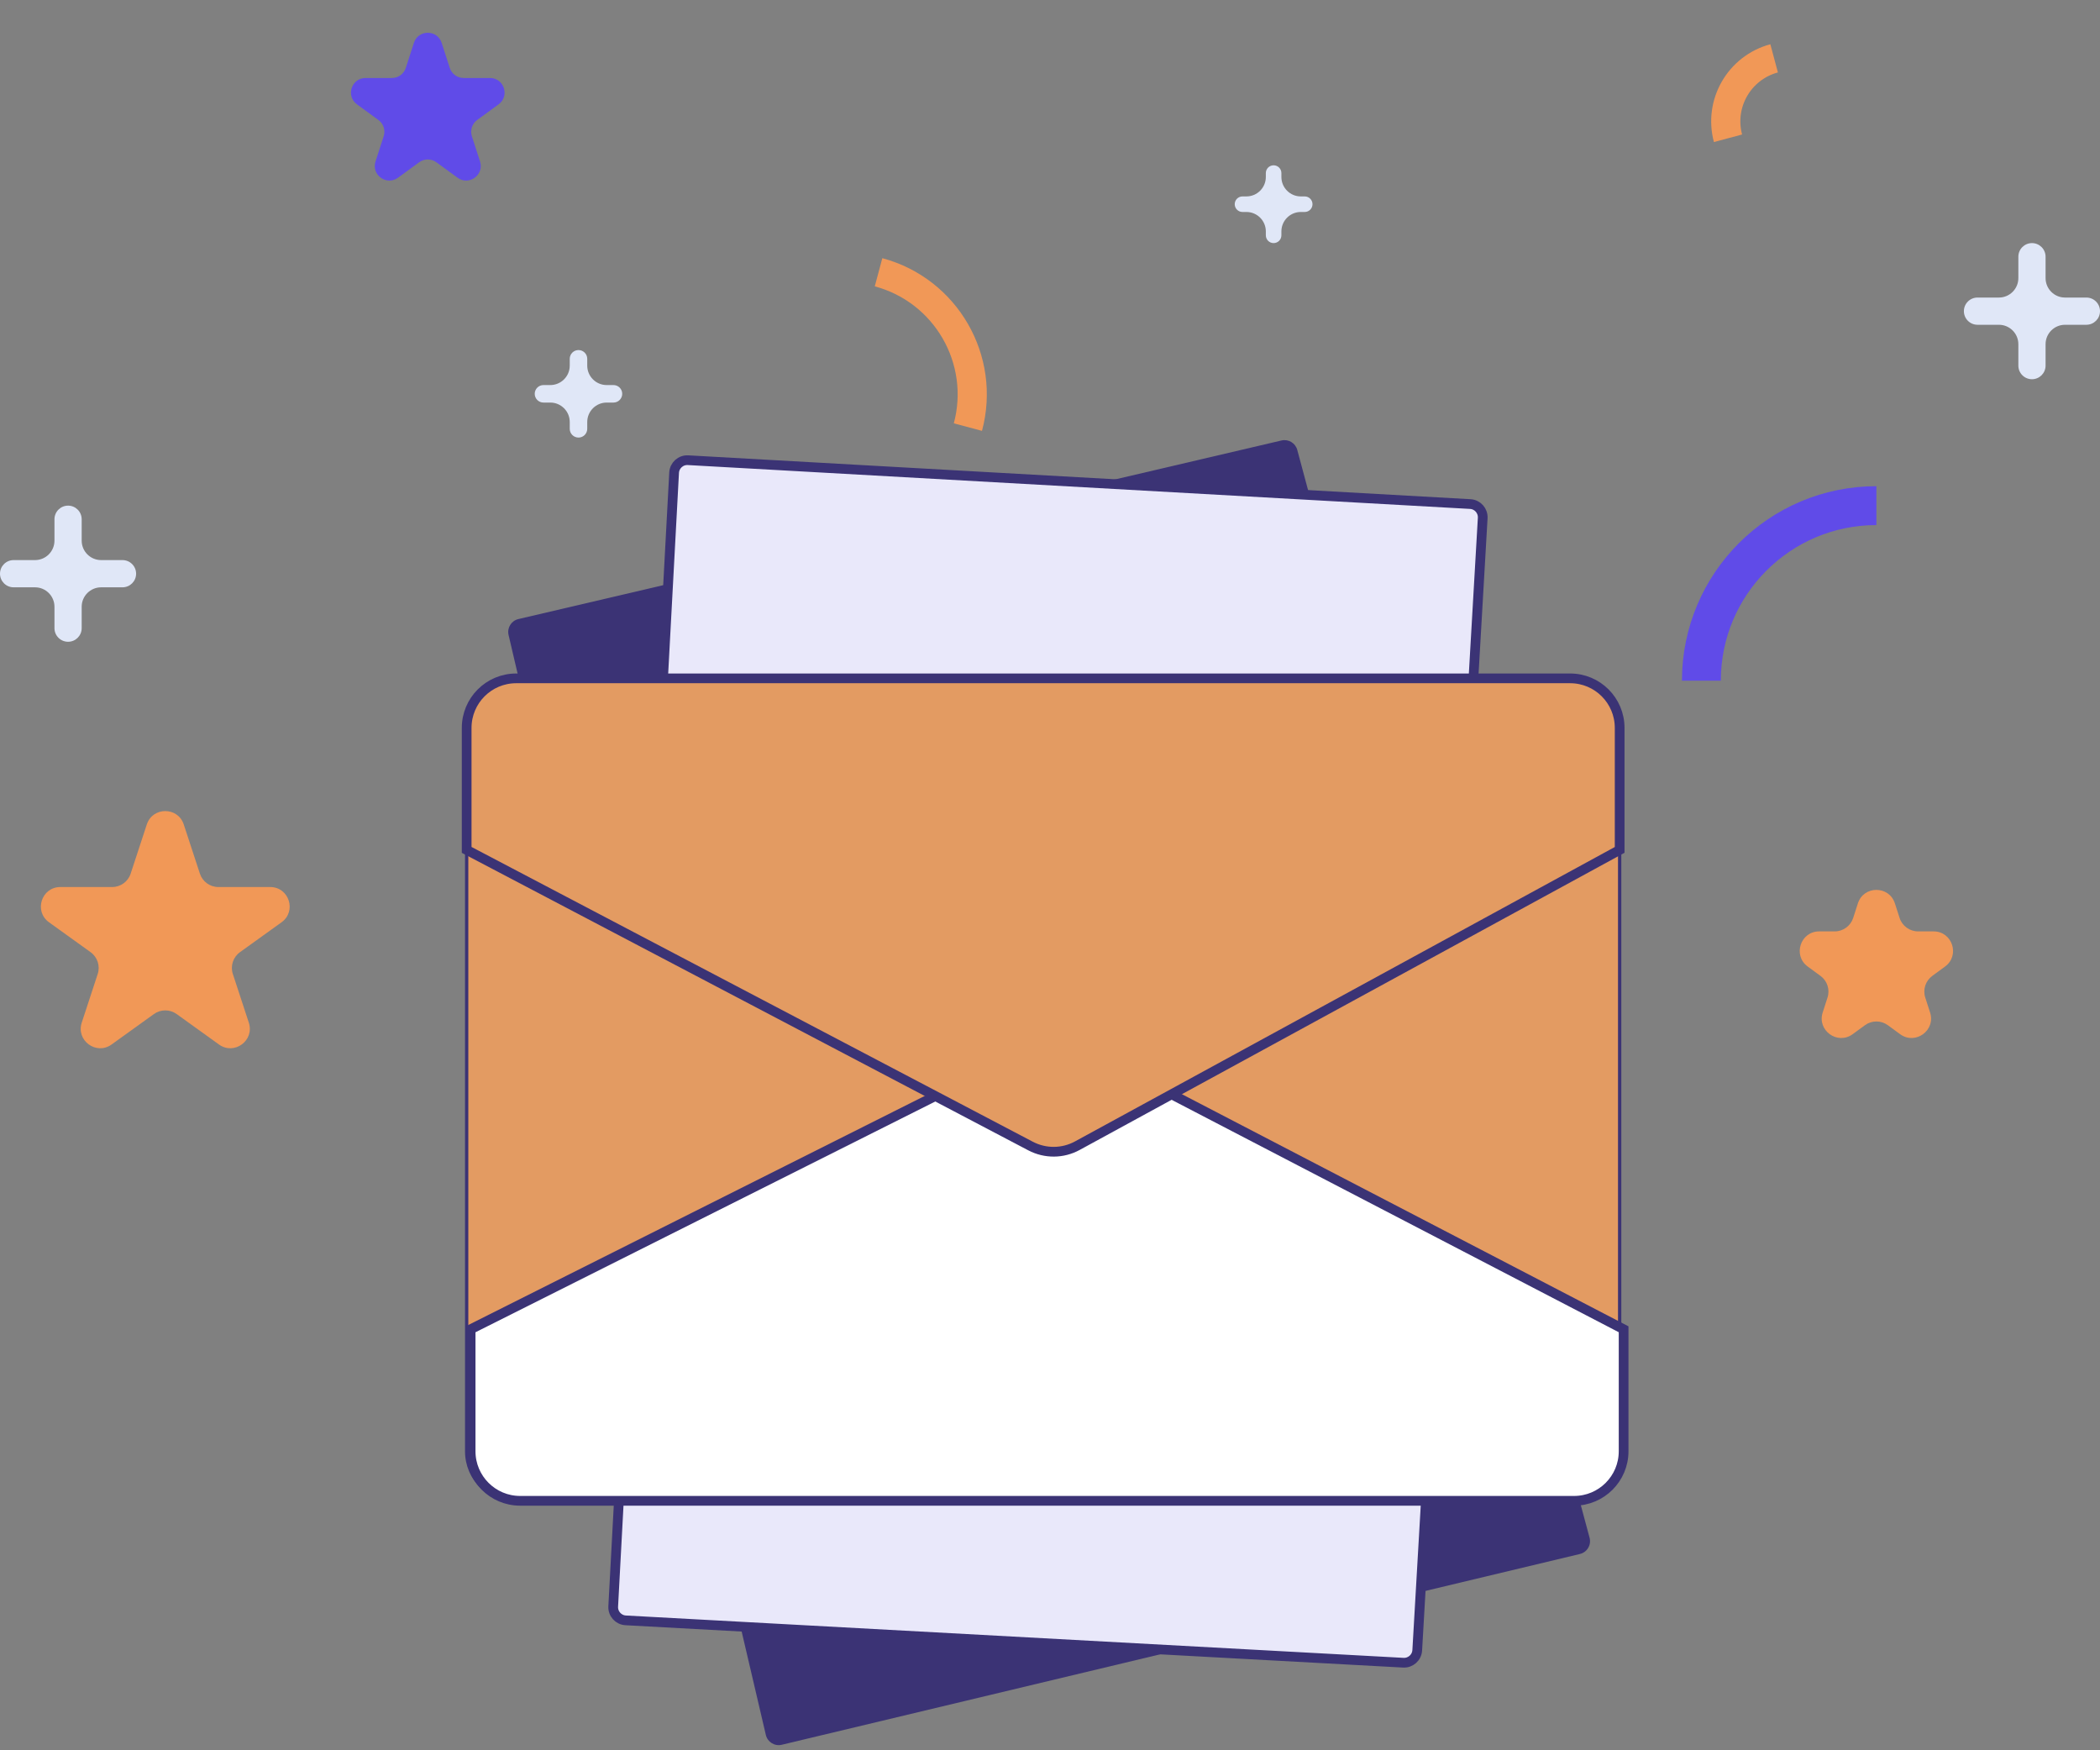 <svg width="216" height="180" viewBox="0 0 216 180" fill="none" xmlns="http://www.w3.org/2000/svg">
<rect x="0" y="0" width="216" height="180" fill="#808080" stroke="none"/>
<path fill-rule="evenodd" clip-rule="evenodd" d="M131 17C130.558 17 130.2 17.358 130.2 17.8V18.2C130.2 19.305 129.305 20.2 128.2 20.2H127.8C127.358 20.2 127 20.558 127 21C127 21.442 127.358 21.8 127.8 21.8H128.2C129.305 21.8 130.2 22.695 130.2 23.8V24.2C130.2 24.642 130.558 25 131 25C131.442 25 131.8 24.642 131.8 24.2V23.8C131.8 22.695 132.695 21.8 133.8 21.8H134.2C134.642 21.8 135 21.442 135 21C135 20.558 134.642 20.2 134.2 20.2H133.8C132.695 20.2 131.8 19.305 131.8 18.2V17.8C131.8 17.358 131.442 17 131 17Z" fill="#E0E7F7"/>
<path d="M129.077 49.263C129.533 47.897 131.467 47.897 131.923 49.263L133.345 53.524C133.549 54.136 134.122 54.549 134.768 54.549L139.282 54.549C140.745 54.549 141.342 56.429 140.148 57.274L136.566 59.808C136.026 60.19 135.8 60.88 136.009 61.507L137.394 65.656C137.853 67.031 136.288 68.192 135.105 67.355L131.366 64.711C130.847 64.344 130.153 64.344 129.634 64.711L125.895 67.355C124.712 68.192 123.147 67.031 123.606 65.656L124.991 61.507C125.2 60.88 124.974 60.19 124.434 59.808L120.852 57.274C119.658 56.429 120.255 54.549 121.718 54.549L126.232 54.549C126.878 54.549 127.451 54.136 127.655 53.524L129.077 49.263Z" fill="#604BE8"/>
<path d="M42.573 4.408C43.021 3.024 44.979 3.024 45.427 4.408L46.261 6.983C46.461 7.602 47.037 8.021 47.688 8.021H50.397C51.849 8.021 52.454 9.878 51.281 10.733L49.08 12.338C48.556 12.72 48.337 13.396 48.536 14.012L49.375 16.603C49.823 17.986 48.239 19.133 47.064 18.277L44.884 16.687C44.357 16.303 43.643 16.303 43.116 16.687L40.936 18.277C39.761 19.133 38.177 17.986 38.625 16.603L39.464 14.012C39.663 13.396 39.444 12.72 38.92 12.338L36.719 10.733C35.546 9.878 36.151 8.021 37.603 8.021H40.312C40.963 8.021 41.539 7.602 41.739 6.983L42.573 4.408Z" fill="#604BE8"/>
<path d="M191.097 92.903C191.692 91.055 194.308 91.055 194.903 92.903L195.386 94.399C195.652 95.225 196.421 95.785 197.289 95.785H198.882C200.816 95.785 201.624 98.257 200.064 99.399L198.749 100.362C198.053 100.871 197.762 101.769 198.027 102.589L198.523 104.128C199.118 105.973 197.002 107.501 195.438 106.355L194.181 105.435C193.478 104.92 192.522 104.92 191.819 105.435L190.562 106.355C188.998 107.501 186.882 105.973 187.477 104.128L187.973 102.589C188.238 101.769 187.947 100.871 187.251 100.362L185.936 99.399C184.376 98.257 185.184 95.785 187.118 95.785H188.711C189.579 95.785 190.348 95.225 190.614 94.399L191.097 92.903Z" fill="#F19857"/>
<path d="M175 70C175 60.059 183.059 52 193 52" stroke="#604BE8" stroke-width="4"/>
<path d="M90.365 28C97.3 29.859 101.415 36.988 99.556 43.923" stroke="#F19857" stroke-width="3"/>
<path d="M182.482 6C178.902 6.96 176.778 10.64 177.738 14.22" stroke="#F19857" stroke-width="3"/>
<path d="M51.999 77.614C56.924 73.961 63.877 74.992 67.53 79.917" stroke="#604BE8" stroke-width="4"/>
<path fill-rule="evenodd" clip-rule="evenodd" d="M7.002 52C6.228 52 5.602 52.627 5.602 53.4V55.6C5.602 56.705 4.706 57.6 3.602 57.6H1.4C0.627 57.6 0 58.227 0 59C0 59.773 0.627 60.4 1.4 60.4H3.602C4.706 60.4 5.602 61.295 5.602 62.4V64.6C5.602 65.373 6.228 66 7.002 66C7.775 66 8.402 65.373 8.402 64.6V62.4C8.402 61.295 9.297 60.4 10.402 60.4H12.6C13.373 60.4 14 59.773 14 59C14 58.227 13.373 57.6 12.6 57.6H10.402C9.297 57.6 8.402 56.705 8.402 55.6V53.4C8.402 52.627 7.775 52 7.002 52Z" fill="#E0E7F7"/>
<path fill-rule="evenodd" clip-rule="evenodd" d="M59.502 36C59.005 36 58.602 36.403 58.602 36.9V37.6C58.602 38.705 57.706 39.6 56.602 39.6H55.9C55.403 39.6 55 40.003 55 40.5C55 40.997 55.403 41.4 55.9 41.4H56.602C57.706 41.4 58.602 42.295 58.602 43.4V44.1C58.602 44.597 59.005 45 59.502 45C59.999 45 60.402 44.597 60.402 44.1V43.4C60.402 42.295 61.297 41.4 62.402 41.4H63.1C63.597 41.4 64 40.997 64 40.5C64 40.003 63.597 39.6 63.1 39.6H62.402C61.297 39.6 60.402 38.705 60.402 37.6V36.9C60.402 36.403 59.999 36 59.502 36Z" fill="#E0E7F7"/>
<path fill-rule="evenodd" clip-rule="evenodd" d="M209.002 25C208.228 25 207.602 25.627 207.602 26.4V28.6C207.602 29.704 206.706 30.6 205.602 30.6H203.4C202.627 30.6 202 31.227 202 32C202 32.773 202.627 33.4 203.4 33.4H205.602C206.706 33.4 207.602 34.295 207.602 35.4V37.6C207.602 38.373 208.228 39 209.002 39C209.775 39 210.402 38.373 210.402 37.6V35.4C210.402 34.295 211.297 33.4 212.402 33.4H214.6C215.373 33.4 216 32.773 216 32C216 31.227 215.373 30.6 214.6 30.6H212.402C211.297 30.6 210.402 29.704 210.402 28.6V26.4C210.402 25.627 209.775 25 209.002 25Z" fill="#E0E7F7"/>
<path d="M15.1 84.787C15.702 82.953 18.298 82.953 18.9 84.787L20.561 89.847C20.831 90.668 21.597 91.223 22.462 91.223L27.792 91.223C29.735 91.223 30.537 93.713 28.96 94.847L24.683 97.922C23.975 98.431 23.678 99.341 23.951 100.169L25.593 105.17C26.196 107.009 24.096 108.548 22.525 107.418L18.168 104.285C17.47 103.784 16.53 103.784 15.832 104.285L11.475 107.418C9.904 108.548 7.804 107.009 8.407 105.17L10.049 100.169C10.322 99.341 10.025 98.431 9.317 97.922L5.04 94.847C3.463 93.713 4.265 91.223 6.208 91.223L11.539 91.223C12.403 91.223 13.169 90.668 13.439 89.847L15.1 84.787Z" fill="#F19857"/>
<path d="M131.812 45.299L53.322 63.665C52.592 63.836 52.139 64.566 52.309 65.296L78.773 178.422C78.945 179.155 79.679 179.608 80.411 179.433L162.504 159.814C163.248 159.636 163.698 158.88 163.499 158.141L133.433 46.269C133.243 45.562 132.526 45.133 131.812 45.299Z" fill="#3B3375"/>
<path d="M96.742 131.041C97.543 130.585 98.03 129.953 98.029 129.244C98.015 128.324 97.157 127.544 95.897 127.141C95.941 126.53 96.105 125.925 96.34 125.347C96.679 124.604 97.159 123.956 97.763 123.411C98.376 124.438 99.291 124.994 99.924 124.692C100.59 124.375 100.716 123.195 100.232 121.973C101.524 121.514 103.012 121.322 104.618 121.394C104.598 123.078 105.227 124.452 106.225 124.618C107.206 124.79 108.226 123.763 108.771 122.199C109.302 122.376 109.817 122.56 110.336 122.801C111.416 123.285 112.436 123.854 113.332 124.499C113.326 124.619 113.321 124.74 113.332 124.853C113.356 126.814 114.266 128.378 115.344 128.37C115.795 128.365 116.218 128.078 116.537 127.6C118.296 129.968 118.907 132.632 117.913 134.87C116.926 137.124 114.517 138.476 111.536 138.762C111.866 137.866 111.797 136.911 111.259 136.186C110.31 134.934 108.278 134.876 106.713 136.048C106.022 136.574 105.549 137.238 105.309 137.937C104.842 137.771 104.375 137.605 103.926 137.392C100.558 135.919 98.012 133.549 96.742 131.041ZM102.906 132.033C103.807 131.492 104.312 130.636 104.013 130.139C103.714 129.642 102.739 129.663 101.822 130.211C100.921 130.751 100.416 131.608 100.715 132.105C101.014 132.602 102.005 132.573 102.906 132.033Z" fill="#3E337A"/>
<path d="M104.614 127.683C107.635 127.93 115.311 131.577 117.878 133.328" stroke="white" stroke-width="0.339" stroke-miterlimit="10" stroke-linecap="round" stroke-linejoin="round"/>
<path d="M107.224 130.241C107.224 130.241 107.773 129.661 109.201 129.023" stroke="white" stroke-width="0.339" stroke-miterlimit="10" stroke-linecap="round" stroke-linejoin="round"/>
<path d="M110.384 126.681C110.649 128.12 112.095 130.273 112.095 130.273" stroke="white" stroke-width="0.339" stroke-miterlimit="10" stroke-linecap="round" stroke-linejoin="round"/>
<path d="M112.214 133.019C113.734 132.144 115.315 131.851 115.315 131.851" stroke="white" stroke-width="0.339" stroke-miterlimit="10" stroke-linecap="round" stroke-linejoin="round"/>
<path d="M134.316 87.392C133.161 86.42 132.562 85.26 132.77 84.117C133.064 82.64 134.673 81.637 136.822 81.361C136.931 80.364 136.844 79.34 136.635 78.339C136.307 77.043 135.724 75.858 134.912 74.8C133.623 76.273 131.985 76.9 131.054 76.225C130.075 75.518 130.218 73.581 131.356 71.754C129.411 70.634 127.069 69.885 124.463 69.526C124.001 72.244 122.583 74.272 120.928 74.244C119.296 74.232 117.956 72.276 117.536 69.596C116.629 69.724 115.747 69.868 114.839 70.103C112.957 70.562 111.148 71.178 109.516 71.951C109.489 72.147 109.463 72.344 109.412 72.523C108.798 75.673 106.872 77.924 105.138 77.592C104.414 77.452 103.817 76.864 103.443 76C99.915 79.294 98.148 83.404 99.093 87.302C100.02 91.224 103.504 94.114 108.221 95.456C107.952 93.915 108.344 92.398 109.424 91.389C111.32 89.653 114.61 90.16 116.786 92.51C117.745 93.561 118.311 94.77 118.494 95.967C119.295 95.838 120.096 95.709 120.881 95.498C126.737 94.122 131.535 91.055 134.316 87.392ZM124.097 87.168C122.805 86.031 122.242 84.502 122.87 83.79C123.498 83.078 125.061 83.4 126.378 84.553C127.67 85.69 128.233 87.219 127.605 87.931C126.977 88.643 125.39 88.305 124.097 87.168Z" fill="#3E337A"/>
<path d="M122.622 79.656C117.684 79.161 104.25 82.767 99.601 84.829" stroke="white" stroke-width="0.339" stroke-miterlimit="10" stroke-linecap="round" stroke-linejoin="round"/>
<path d="M117.665 83.005C117.665 83.005 116.951 81.909 114.838 80.46" stroke="white" stroke-width="0.339" stroke-miterlimit="10" stroke-linecap="round" stroke-linejoin="round"/>
<path d="M113.62 76.338C112.772 78.577 109.81 81.617 109.81 81.617" stroke="white" stroke-width="0.339" stroke-miterlimit="10" stroke-linecap="round" stroke-linejoin="round"/>
<path d="M108.815 86.005C106.625 84.146 104.164 83.208 104.164 83.208" stroke="white" stroke-width="0.339" stroke-miterlimit="10" stroke-linecap="round" stroke-linejoin="round"/>
<path d="M99.058 85.031C94.905 85.727 77.65 96.163 72.361 112.157" stroke="#3E337A" stroke-width="0.339" stroke-miterlimit="10"/>
<path d="M101.454 133.509C103.873 134.385 113.096 142.557 114.523 152.748" stroke="#3E337A" stroke-width="0.339" stroke-miterlimit="10"/>
<path d="M63.073 165.21L69.337 48.61C69.378 47.86 70.019 47.285 70.769 47.327L151.228 51.838C151.977 51.88 152.55 52.523 152.507 53.272L145.773 169.716C145.729 170.463 145.09 171.034 144.343 170.994L64.355 166.639C63.606 166.598 63.033 165.958 63.073 165.21Z" fill="#E9E8FA" stroke="#3B3375"/>
<path d="M48 149.252V74.855C48 72.043 50.279 69.763 53.092 69.763H161.501C164.313 69.763 166.593 72.043 166.593 74.855V149.252C166.593 152.064 164.313 154.344 161.501 154.344H53.092C50.28 154.344 48 152.064 48 149.252Z" fill="#E39B62" stroke="#3B3375" stroke-width="0.339"/>
<path d="M167 136.703L167 149.252C167 152.064 164.72 154.344 161.908 154.344L53.499 154.344C50.687 154.344 48.407 152.064 48.407 149.252L48.407 136.703L106.42 107.592C107.879 106.859 109.602 106.871 111.051 107.625L167 136.703Z" fill="white" stroke="#3B3375"/>
<path d="M48 87.404V74.855C48 72.043 50.279 69.763 53.092 69.763H161.501C164.313 69.763 166.593 72.043 166.593 74.855V87.404L110.81 117.824C109.316 118.639 107.513 118.653 106.006 117.862L48 87.404Z" fill="#E39B62" stroke="#3B3375"/>
</svg>
